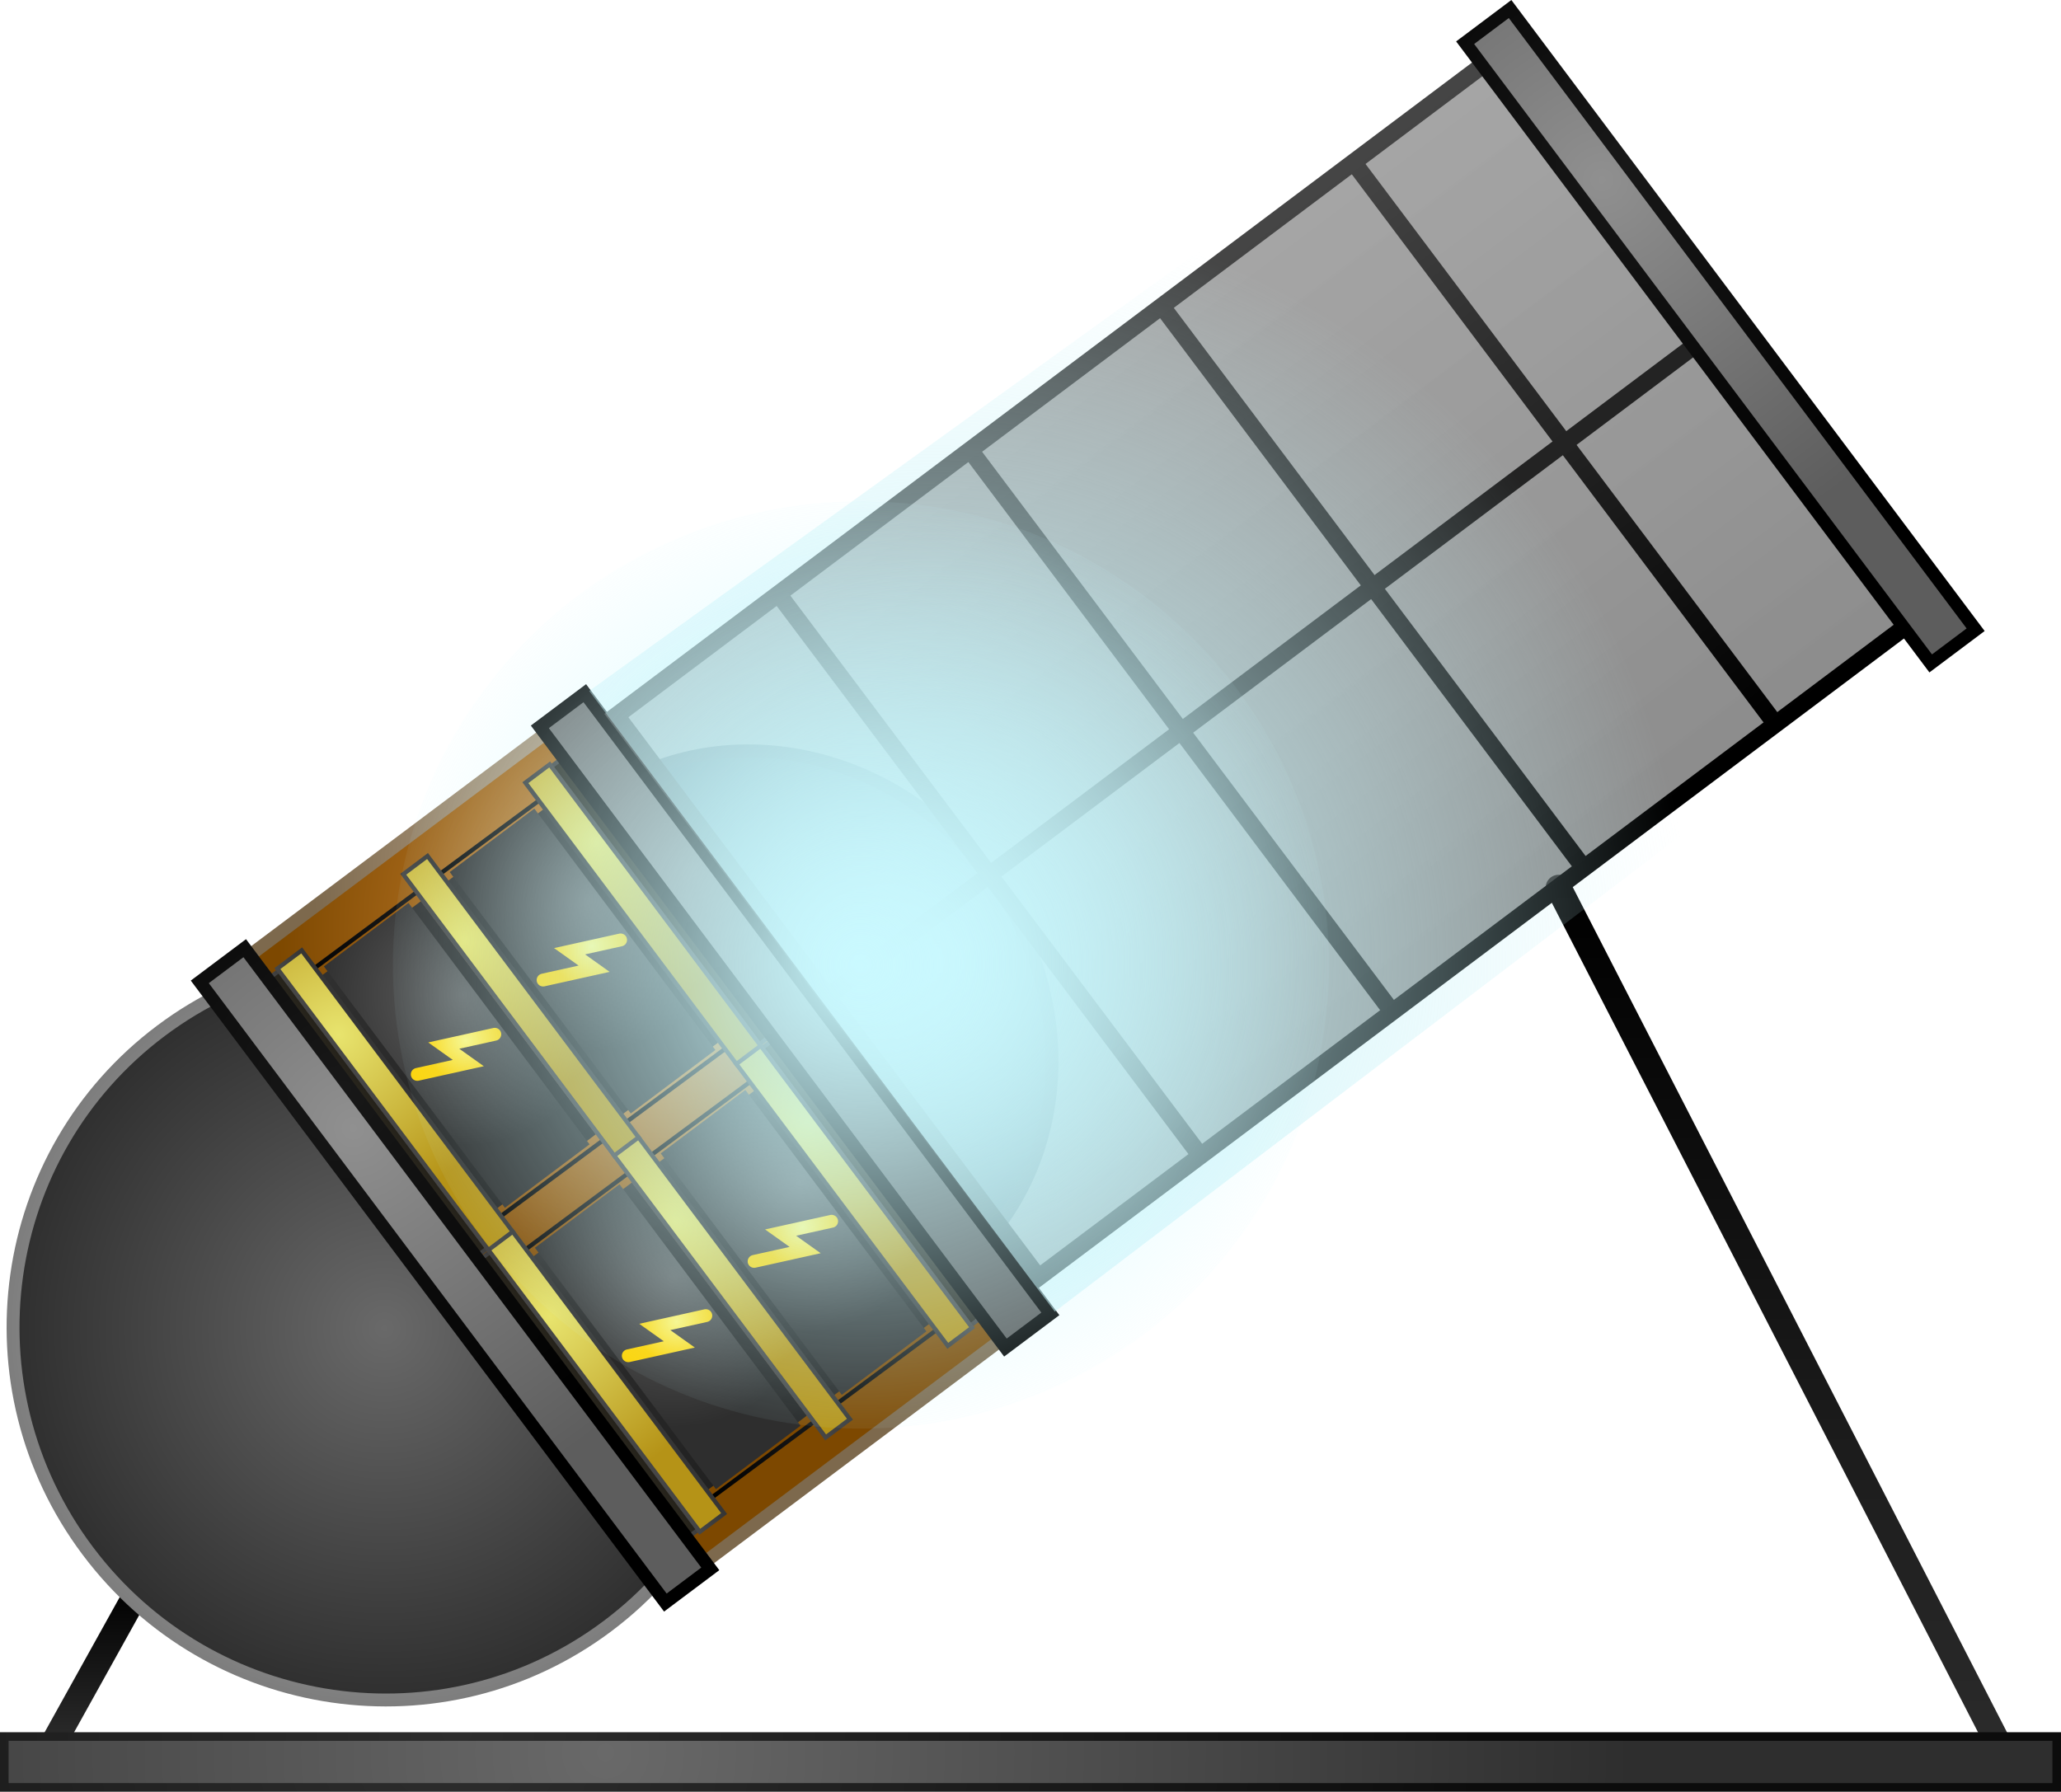 <svg version="1.1" xmlns="http://www.w3.org/2000/svg" xmlns:xlink="http://www.w3.org/1999/xlink" width="240" height="208.669" viewBox="0,0,240,208.669"><defs><linearGradient x1="131.309" y1="156.02" x2="131.309" y2="173.931" gradientUnits="userSpaceOnUse" id="color-1"><stop offset="0" stop-color="#000000"/><stop offset="1" stop-color="#2b2b2b"/></linearGradient><linearGradient x1="327.305" y1="74.523" x2="327.305" y2="175.023" gradientUnits="userSpaceOnUse" id="color-2"><stop offset="0" stop-color="#000000"/><stop offset="1" stop-color="#2b2b2b"/></linearGradient><radialGradient cx="164.749" cy="125.853" r="44.013" gradientUnits="userSpaceOnUse" id="color-3"><stop offset="0" stop-color="#696969"/><stop offset="1" stop-color="#2e2e2e"/></radialGradient><radialGradient cx="164.749" cy="125.853" r="44.013" gradientUnits="userSpaceOnUse" id="color-4"><stop offset="0" stop-color="#e0e0e0"/><stop offset="1" stop-color="#7d7d7d"/></radialGradient><radialGradient cx="227.016" cy="78.531" r="34.5" gradientUnits="userSpaceOnUse" id="color-5"><stop offset="0" stop-color="#94c9e0"/><stop offset="1" stop-color="#41687d"/></radialGradient><radialGradient cx="209.684" cy="92.154" r="34.5" gradientUnits="userSpaceOnUse" id="color-6"><stop offset="0" stop-color="#b6cee0"/><stop offset="1" stop-color="#4d697d"/></radialGradient><radialGradient cx="196.509" cy="79.55" r="44.167" gradientUnits="userSpaceOnUse" id="color-7"><stop offset="0" stop-color="#e19641"/><stop offset="1" stop-color="#7d4800"/></radialGradient><radialGradient cx="200.629" cy="73.535" r="44.167" gradientUnits="userSpaceOnUse" id="color-8"><stop offset="0" stop-color="#e0ccb5"/><stop offset="1" stop-color="#7d694d"/></radialGradient><linearGradient x1="166.88" y1="76.235" x2="154.31" y2="85.662" gradientUnits="userSpaceOnUse" id="color-9"><stop offset="0" stop-color="#191919"/><stop offset="1" stop-color="#000000"/></linearGradient><linearGradient x1="190.717" y1="103.533" x2="178.147" y2="112.96" gradientUnits="userSpaceOnUse" id="color-10"><stop offset="0" stop-color="#191919"/><stop offset="1" stop-color="#000000"/></linearGradient><linearGradient x1="163.132" y1="80.504" x2="183.497" y2="107.659" gradientUnits="userSpaceOnUse" id="color-11"><stop offset="0" stop-color="#303030"/><stop offset="1" stop-color="#212121"/></linearGradient><radialGradient cx="173.898" cy="87.011" r="17.57" gradientUnits="userSpaceOnUse" id="color-12"><stop offset="0" stop-color="#626262"/><stop offset="1" stop-color="#2e2e2e"/></radialGradient><radialGradient cx="174.23" cy="92.298" r="4.876" gradientUnits="userSpaceOnUse" id="color-13"><stop offset="0" stop-color="#fff67b"/><stop offset="1" stop-color="#ffd300"/></radialGradient><linearGradient x1="163.467" y1="101.217" x2="165.318" y2="99.829" gradientUnits="userSpaceOnUse" id="color-14"><stop offset="0" stop-color="#2b281f"/><stop offset="1" stop-color="#1f1c15"/></linearGradient><linearGradient x1="163.467" y1="101.217" x2="165.318" y2="99.829" gradientUnits="userSpaceOnUse" id="color-15"><stop offset="0" stop-color="#464646"/><stop offset="1" stop-color="#353535"/></linearGradient><radialGradient cx="159.426" cy="91.646" r="20.514" gradientUnits="userSpaceOnUse" id="color-16"><stop offset="0" stop-color="#e8e46e"/><stop offset="1" stop-color="#b59317"/></radialGradient><linearGradient x1="164.61" y1="100.359" x2="167.441" y2="98.237" gradientUnits="userSpaceOnUse" id="color-17"><stop offset="0" stop-color="#464646"/><stop offset="1" stop-color="#353535"/></linearGradient><linearGradient x1="182.62" y1="64.431" x2="170.96" y2="73.175" gradientUnits="userSpaceOnUse" id="color-18"><stop offset="0" stop-color="#191919"/><stop offset="1" stop-color="#000000"/></linearGradient><linearGradient x1="204.304" y1="93.344" x2="192.643" y2="102.089" gradientUnits="userSpaceOnUse" id="color-19"><stop offset="0" stop-color="#191919"/><stop offset="1" stop-color="#000000"/></linearGradient><linearGradient x1="197.459" y1="75.724" x2="195.609" y2="77.112" gradientUnits="userSpaceOnUse" id="color-20"><stop offset="0" stop-color="#2b281f"/><stop offset="1" stop-color="#1f1c15"/></linearGradient><linearGradient x1="197.459" y1="75.724" x2="195.609" y2="77.112" gradientUnits="userSpaceOnUse" id="color-21"><stop offset="0" stop-color="#464646"/><stop offset="1" stop-color="#353535"/></linearGradient><linearGradient x1="177.784" y1="69.516" x2="198.148" y2="96.671" gradientUnits="userSpaceOnUse" id="color-22"><stop offset="0" stop-color="#303030"/><stop offset="1" stop-color="#212121"/></linearGradient><radialGradient cx="188.55" cy="76.023" r="17.57" gradientUnits="userSpaceOnUse" id="color-23"><stop offset="0" stop-color="#626262"/><stop offset="1" stop-color="#2e2e2e"/></radialGradient><radialGradient cx="189.403" cy="69.165" r="20.514" gradientUnits="userSpaceOnUse" id="color-24"><stop offset="0" stop-color="#e8e46e"/><stop offset="1" stop-color="#b59317"/></radialGradient><linearGradient x1="196.316" y1="76.582" x2="193.486" y2="78.704" gradientUnits="userSpaceOnUse" id="color-25"><stop offset="0" stop-color="#464646"/><stop offset="1" stop-color="#353535"/></linearGradient><radialGradient cx="188.882" cy="81.31" r="4.876" gradientUnits="userSpaceOnUse" id="color-26"><stop offset="0" stop-color="#fff67b"/><stop offset="1" stop-color="#ffd300"/></radialGradient><radialGradient cx="174.078" cy="80.658" r="20.514" gradientUnits="userSpaceOnUse" id="color-27"><stop offset="0" stop-color="#e8e46e"/><stop offset="1" stop-color="#b59317"/></radialGradient><linearGradient x1="179.262" y1="89.371" x2="182.093" y2="87.249" gradientUnits="userSpaceOnUse" id="color-28"><stop offset="0" stop-color="#464646"/><stop offset="1" stop-color="#353535"/></linearGradient><linearGradient x1="191.453" y1="109.001" x2="178.883" y2="118.428" gradientUnits="userSpaceOnUse" id="color-29"><stop offset="0" stop-color="#191919"/><stop offset="1" stop-color="#000000"/></linearGradient><linearGradient x1="215.291" y1="136.3" x2="202.721" y2="145.727" gradientUnits="userSpaceOnUse" id="color-30"><stop offset="0" stop-color="#191919"/><stop offset="1" stop-color="#000000"/></linearGradient><linearGradient x1="187.705" y1="113.271" x2="208.07" y2="140.425" gradientUnits="userSpaceOnUse" id="color-31"><stop offset="0" stop-color="#303030"/><stop offset="1" stop-color="#212121"/></linearGradient><radialGradient cx="198.471" cy="119.778" r="17.57" gradientUnits="userSpaceOnUse" id="color-32"><stop offset="0" stop-color="#626262"/><stop offset="1" stop-color="#2e2e2e"/></radialGradient><radialGradient cx="198.803" cy="125.065" r="4.876" gradientUnits="userSpaceOnUse" id="color-33"><stop offset="0" stop-color="#fff67b"/><stop offset="1" stop-color="#ffd300"/></radialGradient><linearGradient x1="188.041" y1="133.983" x2="189.891" y2="132.595" gradientUnits="userSpaceOnUse" id="color-34"><stop offset="0" stop-color="#2b281f"/><stop offset="1" stop-color="#1f1c15"/></linearGradient><linearGradient x1="188.041" y1="133.983" x2="189.891" y2="132.595" gradientUnits="userSpaceOnUse" id="color-35"><stop offset="0" stop-color="#464646"/><stop offset="1" stop-color="#353535"/></linearGradient><radialGradient cx="184" cy="124.412" r="20.514" gradientUnits="userSpaceOnUse" id="color-36"><stop offset="0" stop-color="#e8e46e"/><stop offset="1" stop-color="#b59317"/></radialGradient><linearGradient x1="189.184" y1="133.126" x2="192.014" y2="131.003" gradientUnits="userSpaceOnUse" id="color-37"><stop offset="0" stop-color="#464646"/><stop offset="1" stop-color="#353535"/></linearGradient><linearGradient x1="207.193" y1="97.197" x2="195.533" y2="105.942" gradientUnits="userSpaceOnUse" id="color-38"><stop offset="0" stop-color="#191919"/><stop offset="1" stop-color="#000000"/></linearGradient><linearGradient x1="228.877" y1="126.111" x2="217.216" y2="134.855" gradientUnits="userSpaceOnUse" id="color-39"><stop offset="0" stop-color="#191919"/><stop offset="1" stop-color="#000000"/></linearGradient><linearGradient x1="222.033" y1="108.491" x2="220.182" y2="109.879" gradientUnits="userSpaceOnUse" id="color-40"><stop offset="0" stop-color="#2b281f"/><stop offset="1" stop-color="#1f1c15"/></linearGradient><linearGradient x1="222.033" y1="108.491" x2="220.182" y2="109.879" gradientUnits="userSpaceOnUse" id="color-41"><stop offset="0" stop-color="#464646"/><stop offset="1" stop-color="#353535"/></linearGradient><linearGradient x1="202.357" y1="102.283" x2="222.721" y2="129.437" gradientUnits="userSpaceOnUse" id="color-42"><stop offset="0" stop-color="#303030"/><stop offset="1" stop-color="#212121"/></linearGradient><radialGradient cx="213.123" cy="108.79" r="17.57" gradientUnits="userSpaceOnUse" id="color-43"><stop offset="0" stop-color="#626262"/><stop offset="1" stop-color="#2e2e2e"/></radialGradient><radialGradient cx="213.977" cy="101.931" r="20.514" gradientUnits="userSpaceOnUse" id="color-44"><stop offset="0" stop-color="#e8e46e"/><stop offset="1" stop-color="#b59317"/></radialGradient><linearGradient x1="220.89" y1="109.348" x2="218.059" y2="111.471" gradientUnits="userSpaceOnUse" id="color-45"><stop offset="0" stop-color="#464646"/><stop offset="1" stop-color="#353535"/></linearGradient><radialGradient cx="213.455" cy="114.077" r="4.876" gradientUnits="userSpaceOnUse" id="color-46"><stop offset="0" stop-color="#fff67b"/><stop offset="1" stop-color="#ffd300"/></radialGradient><radialGradient cx="198.651" cy="113.424" r="20.514" gradientUnits="userSpaceOnUse" id="color-47"><stop offset="0" stop-color="#e8e46e"/><stop offset="1" stop-color="#b59317"/></radialGradient><linearGradient x1="203.835" y1="122.138" x2="206.666" y2="120.015" gradientUnits="userSpaceOnUse" id="color-48"><stop offset="0" stop-color="#464646"/><stop offset="1" stop-color="#353535"/></linearGradient><radialGradient cx="200.718" cy="72.837" r="45.179" gradientUnits="userSpaceOnUse" id="color-49"><stop offset="0" stop-color="#909090"/><stop offset="1" stop-color="#5d5d5d"/></radialGradient><radialGradient cx="199.594" cy="68.264" r="45.179" gradientUnits="userSpaceOnUse" id="color-50"><stop offset="0" stop-color="#181818"/><stop offset="1" stop-color="#000000"/></radialGradient><linearGradient x1="244.176" y1="15.138" x2="293.328" y2="80.575" gradientUnits="userSpaceOnUse" id="color-51"><stop offset="0" stop-color="#656565" stop-opacity="0.58"/><stop offset="1" stop-color="#4b4b4b" stop-opacity="0.637"/></linearGradient><linearGradient x1="244.176" y1="15.138" x2="293.328" y2="80.575" gradientUnits="userSpaceOnUse" id="color-52"><stop offset="0" stop-color="#454545"/><stop offset="1" stop-color="#000000"/></linearGradient><linearGradient x1="210.807" y1="40.536" x2="259.715" y2="105.647" gradientUnits="userSpaceOnUse" id="color-53"><stop offset="0" stop-color="#454545"/><stop offset="1" stop-color="#000000"/></linearGradient><linearGradient x1="233.131" y1="23.777" x2="282.039" y2="88.889" gradientUnits="userSpaceOnUse" id="color-54"><stop offset="0" stop-color="#454545"/><stop offset="1" stop-color="#000000"/></linearGradient><linearGradient x1="255.455" y1="7.018" x2="304.363" y2="72.13" gradientUnits="userSpaceOnUse" id="color-55"><stop offset="0" stop-color="#454545"/><stop offset="1" stop-color="#000000"/></linearGradient><linearGradient x1="277.779" y1="-9.741" x2="326.687" y2="55.371" gradientUnits="userSpaceOnUse" id="color-56"><stop offset="0" stop-color="#454545"/><stop offset="1" stop-color="#000000"/></linearGradient><radialGradient cx="306.541" cy="-7.899" r="45.179" gradientUnits="userSpaceOnUse" id="color-57"><stop offset="0" stop-color="#909090"/><stop offset="1" stop-color="#5d5d5d"/></radialGradient><radialGradient cx="309.674" cy="-9.832" r="45.179" gradientUnits="userSpaceOnUse" id="color-58"><stop offset="0" stop-color="#181818"/><stop offset="1" stop-color="#000000"/></radialGradient><radialGradient cx="161.117" cy="102.536" r="45.179" gradientUnits="userSpaceOnUse" id="color-59"><stop offset="0" stop-color="#909090"/><stop offset="1" stop-color="#5d5d5d"/></radialGradient><radialGradient cx="159.993" cy="97.962" r="45.179" gradientUnits="userSpaceOnUse" id="color-60"><stop offset="0" stop-color="#181818"/><stop offset="1" stop-color="#000000"/></radialGradient><radialGradient cx="190.53" cy="175.238" r="119.5" gradientUnits="userSpaceOnUse" id="color-61"><stop offset="0" stop-color="#696969"/><stop offset="1" stop-color="#2e2e2e"/></radialGradient><radialGradient cx="173.183" cy="172.654" r="119.5" gradientUnits="userSpaceOnUse" id="color-62"><stop offset="0" stop-color="#2d2d2d"/><stop offset="1" stop-color="#0c0c0c"/></radialGradient><radialGradient cx="228.75" cy="83.024" r="88.222" gradientUnits="userSpaceOnUse" id="color-63"><stop offset="0" stop-color="#c5f2f8"/><stop offset="1" stop-color="#c5f2f8" stop-opacity="0"/></radialGradient><radialGradient cx="207.674" cy="65.668" r="45.179" gradientUnits="userSpaceOnUse" id="color-64"><stop offset="0" stop-color="#181818"/><stop offset="1" stop-color="#000000"/></radialGradient><radialGradient cx="220.25" cy="83.524" r="57.706" gradientUnits="userSpaceOnUse" id="color-65"><stop offset="0" stop-color="#caf9ff"/><stop offset="1" stop-color="#caf9ff" stop-opacity="0"/></radialGradient><radialGradient cx="220.25" cy="83.524" r="57.706" gradientUnits="userSpaceOnUse" id="color-66"><stop offset="0" stop-color="#000000" stop-opacity="0"/><stop offset="1" stop-color="#000000" stop-opacity="0"/></radialGradient></defs><g transform="translate(-120,28.86)"><g data-paper-data="{&quot;isPaintingLayer&quot;:true}" fill-rule="nonzero" stroke-linejoin="miter" stroke-miterlimit="10" stroke-dasharray="" stroke-dashoffset="0" style="mix-blend-mode: normal"><path d="M136.284,156.02l-9.951,17.911" data-paper-data="{&quot;index&quot;:null}" fill="none" stroke="url(#color-1)" stroke-width="3" stroke-linecap="round"/><path d="M353.119,175.023l-51.629,-100.5" fill="none" stroke="url(#color-2)" stroke-width="3" stroke-linecap="round"/><path d="M190.748,160.52c-19.073,14.304 -46.174,10.378 -60.533,-8.769c-14.359,-19.146 -10.537,-46.263 8.535,-60.566c19.073,-14.304 46.174,-10.378 60.533,8.769c14.359,19.146 10.537,46.263 -8.535,60.566z" fill="url(#color-3)" stroke="url(#color-4)" stroke-width="1.5" stroke-linecap="butt"/><path d="M230.383,119.755c-14.065,10.548 -34.735,6.742 -46.166,-8.502c-11.432,-15.243 -9.297,-36.152 4.768,-46.7c14.065,-10.548 34.735,-6.742 46.166,8.502c11.432,15.243 9.297,36.152 -4.768,46.7z" fill="url(#color-5)" stroke="url(#color-6)" stroke-width="1.5" stroke-linecap="butt"/><path d="M147.984,83.219l38.668,-28.999l52.998,70.668l-38.668,28.999z" fill="url(#color-7)" stroke="url(#color-8)" stroke-width="1.5" stroke-linecap="butt"/><path d="M154.284,85.627l14.754,-10.955" fill="none" stroke="url(#color-9)" stroke-width="0.5" stroke-linecap="round"/><path d="M178.121,112.925l12.623,-9.357" fill="none" stroke="url(#color-10)" stroke-width="0.5" stroke-linecap="round"/><path d="M157.242,84.922l11.781,-8.835l20.364,27.154l-11.781,8.835z" fill="url(#color-11)" stroke="none" stroke-width="0.5" stroke-linecap="butt"/><path d="M157.716,83.692l9.854,-7.39l21.083,28.113l-9.854,7.39z" fill="url(#color-12)" stroke="none" stroke-width="0.5" stroke-linecap="butt"/><path d="M177.617,91.596l-5.942,1.318l2.858,2.035l-5.942,1.318" fill="none" stroke="url(#color-13)" stroke-width="1.5" stroke-linecap="round"/><path d="M177.443,115.996l-1.851,1.388l-24.249,-32.334l1.851,-1.388z" data-paper-data="{&quot;index&quot;:null}" fill="url(#color-14)" stroke="url(#color-15)" stroke-width="0.5" stroke-linecap="butt"/><path d="M179.749,114.649l-2.831,2.123l-24.616,-32.824l2.831,-2.123z" data-paper-data="{&quot;index&quot;:null}" fill="url(#color-16)" stroke="url(#color-17)" stroke-width="0.5" stroke-linecap="butt"/><path d="M170.933,73.14l11.713,-8.675" fill="none" stroke="url(#color-18)" stroke-width="0.5" stroke-linecap="round"/><path d="M192.617,102.054l11.713,-8.675" fill="none" stroke="url(#color-19)" stroke-width="0.5" stroke-linecap="round"/><path d="M183.484,60.945l1.851,-1.388l24.249,32.334l-1.851,1.388z" fill="url(#color-20)" stroke="url(#color-21)" stroke-width="0.5" stroke-linecap="butt"/><path d="M171.893,73.934l11.781,-8.835l20.364,27.154l-11.781,8.835z" fill="url(#color-22)" stroke="none" stroke-width="0.5" stroke-linecap="butt"/><path d="M172.368,72.704l9.854,-7.39l21.083,28.113l-9.854,7.39z" fill="url(#color-23)" stroke="none" stroke-width="0.5" stroke-linecap="butt"/><path d="M181.178,62.292l2.831,-2.123l24.616,32.824l-2.831,2.123z" fill="url(#color-24)" stroke="url(#color-25)" stroke-width="0.5" stroke-linecap="butt"/><path d="M192.269,80.608l-5.942,1.318l2.858,2.035l-5.942,1.318" fill="none" stroke="url(#color-26)" stroke-width="1.5" stroke-linecap="round"/><path d="M194.401,103.66l-2.831,2.123l-24.616,-32.824l2.831,-2.123z" data-paper-data="{&quot;index&quot;:null}" fill="url(#color-27)" stroke="url(#color-28)" stroke-width="0.5" stroke-linecap="butt"/><path d="M178.857,118.393l14.754,-10.955" fill="none" stroke="url(#color-29)" stroke-width="0.5" stroke-linecap="round"/><path d="M202.694,145.692l12.623,-9.357" fill="none" stroke="url(#color-30)" stroke-width="0.5" stroke-linecap="round"/><path d="M181.815,117.688l11.781,-8.835l20.364,27.154l-11.781,8.835z" fill="url(#color-31)" stroke="none" stroke-width="0.5" stroke-linecap="butt"/><path d="M182.289,116.459l9.854,-7.39l21.083,28.113l-9.854,7.39z" fill="url(#color-32)" stroke="none" stroke-width="0.5" stroke-linecap="butt"/><path d="M202.19,124.363l-5.942,1.318l2.858,2.035l-5.942,1.318" fill="none" stroke="url(#color-33)" stroke-width="1.5" stroke-linecap="round"/><path d="M202.016,148.762l-1.851,1.388l-24.249,-32.334l1.851,-1.388z" data-paper-data="{&quot;index&quot;:null}" fill="url(#color-34)" stroke="url(#color-35)" stroke-width="0.5" stroke-linecap="butt"/><path d="M204.322,147.415l-2.831,2.123l-24.616,-32.824l2.831,-2.123z" data-paper-data="{&quot;index&quot;:null}" fill="url(#color-36)" stroke="url(#color-37)" stroke-width="0.5" stroke-linecap="butt"/><path d="M207.219,97.232l-11.713,8.675" fill="none" stroke="url(#color-38)" stroke-width="0.5" stroke-linecap="round"/><path d="M217.19,134.82l11.713,-8.675" fill="none" stroke="url(#color-39)" stroke-width="0.5" stroke-linecap="round"/><path d="M208.057,93.712l1.851,-1.388l24.249,32.334l-1.851,1.388z" fill="url(#color-40)" stroke="url(#color-41)" stroke-width="0.5" stroke-linecap="butt"/><path d="M196.467,106.7l11.781,-8.835l20.364,27.154l-11.781,8.835z" fill="url(#color-42)" stroke="none" stroke-width="0.5" stroke-linecap="butt"/><path d="M196.941,105.471l9.854,-7.39l21.083,28.113l-9.854,7.39z" fill="url(#color-43)" stroke="none" stroke-width="0.5" stroke-linecap="butt"/><path d="M205.751,95.059l2.831,-2.123l24.616,32.824l-2.831,2.123z" fill="url(#color-44)" stroke="url(#color-45)" stroke-width="0.5" stroke-linecap="butt"/><path d="M216.842,113.375l-5.942,1.318l2.858,2.035l-5.942,1.318" fill="none" stroke="url(#color-46)" stroke-width="1.5" stroke-linecap="round"/><path d="M218.974,136.427l-2.831,2.123l-24.616,-32.824l2.831,-2.123z" data-paper-data="{&quot;index&quot;:null}" fill="url(#color-47)" stroke="url(#color-48)" stroke-width="0.5" stroke-linecap="butt"/><path d="M182.867,55.793l5.232,-3.923l54.213,72.289l-5.232,3.923z" fill="url(#color-49)" stroke="url(#color-50)" stroke-width="1.5" stroke-linecap="butt"/><path d="M240.928,119.912l-49.153,-65.437l104.8,-78.674l49.153,65.437z" fill="url(#color-51)" stroke="url(#color-52)" stroke-width="2" stroke-linecap="butt"/><path d="M259.715,105.647l-48.908,-65.112" fill="none" stroke="url(#color-53)" stroke-width="2" stroke-linecap="round"/><path d="M233.131,23.777l48.908,65.112" fill="none" stroke="url(#color-54)" stroke-width="2" stroke-linecap="round"/><path d="M304.363,72.13l-48.908,-65.112" fill="none" stroke="url(#color-55)" stroke-width="2" stroke-linecap="round"/><path d="M326.687,55.371l-48.908,-65.112" fill="none" stroke="url(#color-56)" stroke-width="2" stroke-linecap="round"/><path d="M320.803,8.781l-104.101,78.15" fill="none" stroke="#232323" stroke-width="2" stroke-linecap="round"/><path d="M290.614,-23.886l5.232,-3.923l54.213,72.289l-5.232,3.923z" fill="url(#color-57)" stroke="url(#color-58)" stroke-width="1.5" stroke-linecap="butt"/><path d="M143.266,85.492l5.232,-3.923l54.213,72.289l-5.232,3.923z" fill="url(#color-59)" stroke="url(#color-60)" stroke-width="1.5" stroke-linecap="butt"/><path d="M120.5,179.31v-5.927h239v5.927z" fill="url(#color-61)" stroke="url(#color-62)" stroke-width="1" stroke-linecap="butt"/><path d="M188.614,51.614l96.732,-69.757l52.713,69.622l-95.232,72.423z" fill="url(#color-63)" stroke="url(#color-64)" stroke-width="0" stroke-linecap="butt"/><path d="M274.75,83.524c0,29.823 -24.4,54 -54.5,54c-30.1,0 -54.5,-24.177 -54.5,-54c0,-29.823 24.4,-54 54.5,-54c30.1,0 54.5,24.177 54.5,54z" fill="url(#color-65)" stroke="url(#color-66)" stroke-width="0" stroke-linecap="butt"/></g></g></svg>